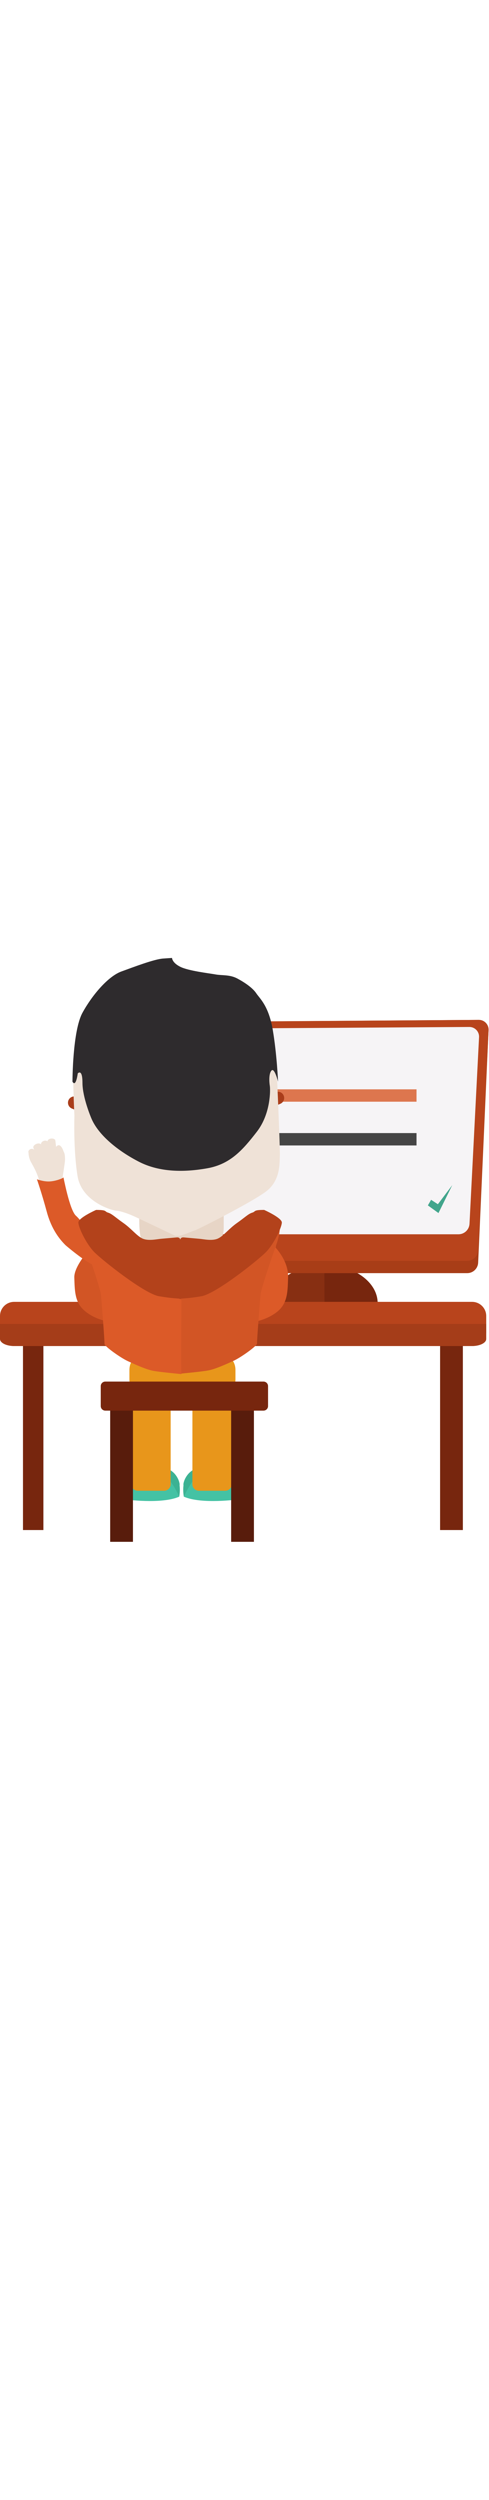 <svg width="250" min-height="0" viewBox="0 0 1070 1278" fill="none"
    xmlns="http://www.w3.org/2000/svg">
    <g id="Leering" clip-path="url(#clip0_2_2)">
        <g id="monitor">
            <path id="Vector" d="M826.32 755.41C826.32 801.69 774.09 839.21 709.66 839.21C645.23 839.21 592.99 801.69 592.99 755.41C592.99 709.13 645.23 671.62 709.7 671.62C774.17 671.62 826.32 709.14 826.32 755.41Z" fill="#872F12"/>
            <path id="Vector_2" d="M826.32 755.41C826.32 801.69 774.09 839.21 709.66 839.21C710.66 838.21 709.66 674.21 709.66 671.62C774.09 671.62 826.32 709.14 826.32 755.41Z" fill="#77260E"/>
            <path id="Vector_3" d="M421.47 162.76C421.511 156.743 423.909 150.981 428.149 146.712C432.389 142.442 438.133 140.004 444.15 139.92L1047.36 135.52C1050.29 135.475 1053.19 136.032 1055.89 137.156C1058.6 138.281 1061.04 139.949 1063.07 142.057C1065.1 144.165 1066.68 146.668 1067.7 149.41C1068.73 152.153 1069.17 155.077 1069.02 158L1046.26 667C1045.92 673.075 1043.28 678.794 1038.88 682.999C1034.49 687.204 1028.65 689.581 1022.57 689.65H444.15C438.146 689.632 432.392 687.24 428.144 682.997C423.895 678.755 421.496 673.004 421.47 667V162.76Z" fill="#A83D17"/>
            <path id="Vector_4" d="M421.47 162.53C421.496 156.508 423.889 150.738 428.132 146.465C432.375 142.191 438.128 139.758 444.15 139.69L1047.36 135.51C1050.29 135.464 1053.19 136.022 1055.89 137.148C1058.59 138.274 1061.04 139.945 1063.06 142.056C1065.09 144.167 1066.66 146.673 1067.68 149.418C1068.69 152.163 1069.13 155.088 1068.97 158.01L1046.32 640C1045.96 646.079 1043.31 651.795 1038.9 655.998C1034.49 660.2 1028.66 662.577 1022.57 662.65H444.15C438.141 662.632 432.383 660.236 428.133 655.987C423.884 651.737 421.488 645.979 421.47 639.97V162.53Z" fill="#B8441C"/>
            <path id="Vector_5" d="M442.17 177.37C442.196 171.35 444.589 165.582 448.833 161.312C453.077 157.042 458.83 154.613 464.85 154.55L1026.7 151C1029.62 150.953 1032.52 151.511 1035.22 152.638C1037.92 153.765 1040.35 155.438 1042.37 157.55C1044.39 159.663 1045.96 162.17 1046.96 164.915C1047.97 167.659 1048.4 170.582 1048.22 173.5L1027.33 581.97C1026.94 588.055 1024.27 593.769 1019.85 597.969C1015.43 602.169 1009.59 604.544 1003.49 604.62H464.85C458.841 604.602 453.083 602.206 448.833 597.957C444.584 593.707 442.188 587.949 442.17 581.94V177.37Z" fill="#F6F4F6"/>
        </g>
        <g id="green-tick">
            <path id="Vector_6" d="M936.225 541.42L959.425 558.18L989.715 496.95L958.135 538.85L943.315 529.18L936.225 541.42Z" fill="#42A58C"/>
        </g>
        <path id="button" d="M911.4 531.11H816V558.18H911.4V531.11Z" fill="#7CC1FB"/>
        <path id="second-line" d="M911.4 383.195H509.2V410.265H911.4V383.195Z" fill="#454545"/>
        <path id="first-line" d="M911.4 287.47H509.2V314.54H911.4V287.47Z" fill="#DD764E"/>
        <path id="header" d="M644.56 195.94H509.2V223.01H644.56V195.94Z" fill="#7CC1FB"/>
        <g id="lower-body">
            <path id="Vector_7" d="M520.7 1184.69C520.7 1184.69 441.38 1195.86 402.18 1178.69C403.11 1176.97 401.25 1151.19 401.25 1151.19C401.25 1151.19 404.05 1117.67 451.64 1109.08C499.23 1100.49 520.7 1184.69 520.7 1184.69Z" fill="#44C2A4"/>
            <path id="Vector_8" d="M402.2 1178.67C402.2 1178.67 421.03 1137.42 435.64 1132.26C450.25 1127.1 423.64 1120.26 423.64 1120.26C423.64 1120.26 394.54 1130.54 402.2 1178.67Z" fill="#3CB293"/>
            <path id="Vector_9" d="M492.8 914.83H435.2C427.374 914.83 421.03 921.174 421.03 929V1151.6C421.03 1159.43 427.374 1165.77 435.2 1165.77H492.8C500.626 1165.77 506.97 1159.43 506.97 1151.6V929C506.97 921.174 500.626 914.83 492.8 914.83Z" fill="#E8961B"/>
            <path id="Vector_10" d="M273.7 1184.69C273.7 1184.69 353.02 1195.86 392.22 1178.69C391.29 1176.97 393.15 1151.19 393.15 1151.19C393.15 1151.19 390.35 1117.67 342.76 1109.08C295.17 1100.49 273.7 1184.69 273.7 1184.69Z" fill="#44C2A4"/>
            <path id="Vector_11" d="M392.25 1178.67C392.25 1178.67 373.42 1137.42 358.81 1132.26C344.2 1127.1 370.81 1120.26 370.81 1120.26C370.81 1120.26 399.91 1130.54 392.25 1178.67Z" fill="#3CB293"/>
            <path id="Vector_12" d="M359.25 914.83H301.65C293.824 914.83 287.48 921.174 287.48 929V1151.6C287.48 1159.43 293.824 1165.77 301.65 1165.77H359.25C367.076 1165.77 373.42 1159.43 373.42 1151.6V929C373.42 921.174 367.076 914.83 359.25 914.83Z" fill="#E8961B"/>
            <path id="Vector_13" d="M515.22 922.38C515.22 941.47 501.16 956.95 483.82 956.95H314.58C297.24 956.95 283.18 941.47 283.18 922.38V901.27C283.18 882.18 297.24 866.71 314.58 866.71H483.82C501.16 866.71 515.22 882.18 515.22 901.27V922.38Z" fill="#E8961B"/>
        </g>
        <g id="tool">
            <path id="Vector_14" d="M555.62 983.59H505.77V1277.5H555.62V983.59Z" fill="#581C0C"/>
            <path id="Vector_15" d="M290.92 983.59H241.07V1277.5H290.92V983.59Z" fill="#581C0C"/>
            <path id="Vector_16" d="M576.54 926.86H230.44C224.917 926.86 220.44 931.337 220.44 936.86V980.46C220.44 985.983 224.917 990.46 230.44 990.46H576.54C582.063 990.46 586.54 985.983 586.54 980.46V936.86C586.54 931.337 582.063 926.86 576.54 926.86Z" fill="#77260E"/>
        </g>
        <g id="table">
            <path id="Vector_17" d="M1033 752.46H30.94C13.852 752.46 0 766.312 0 783.4V818.21C0 835.298 13.852 849.15 30.94 849.15H1033C1050.09 849.15 1063.94 835.298 1063.94 818.21V783.4C1063.94 766.312 1050.09 752.46 1033 752.46Z" fill="#B8441C"/>
            <path id="Vector_18" d="M1063.94 800.8H3.76039e-05C-2.4435e-05 816.272 8.99365e-06 807.727 8.99365e-06 816.272V833.678C8.99365e-06 842.223 13.852 849.15 30.94 849.15H1033C1050.09 849.15 1063.94 842.223 1063.94 833.678V816.272V800.8Z" fill="#A53D19"/>
            <path id="Vector_19" d="M1012.82 849.15H962.97V1251.72H1012.82V849.15Z" fill="#77260E"/>
            <path id="Vector_20" d="M94.97 849.15H50.28V1251.72H94.97V849.15Z" fill="#77260E"/>
        </g>
        <g id="left-hand">
            <path id="Vector_21" d="M205 627C205 627 161.682 671.65 162.591 699.12C163.5 726.59 163.373 750.69 181.62 768.74C199.867 786.79 232.372 798.58 256 796" fill="#D25525"/>
        </g>
        <g id="right-hand">
            <path id="Vector_22" d="M589 620C589 620 631.794 653.962 630.38 699.12C629.52 726.59 629.63 750.69 612.38 768.74C595.13 786.79 555 803 524 796" fill="#DC5A28"/>
            <path id="Vector_23" d="M604.17 628.65C604.17 628.65 553.89 710.3 563.34 730.06C572.79 749.82 570.22 793.66 570.22 793.66" fill="#DC5A28"/>
        </g>
        <g id="neck">
            <path id="Vector_24" d="M306.46 541.42C306.46 541.42 297.01 622.28 321.93 640.25C321.93 640.25 480.06 632.25 483.5 622.25C486.94 612.25 489.5 598.25 489.5 590.81V558.39" fill="#E7D5C6"/>
        </g>
        <g id="left-hand-success">
            <path id="Vector_25" d="M139.23 423.74C139.23 423.74 132.55 401.17 122.78 413.29L121.14 399.63C120.77 396.57 116.61 394.55 111.85 395.13C107.25 395.68 103.85 398.45 103.85 401.39C102.12 399.52 98.63 399.04 95.24 400.39C91.24 402.03 88.87 405.69 90.04 408.55L92.53 414.62L90.05 408.62C88.88 405.76 84.13 405.01 79.44 406.93C74.75 408.85 71.89 412.72 73.06 415.57L77.06 425.32L75.2 420.78C74.03 417.92 70.2 416.78 66.69 418.23C63.18 419.68 61.24 423.16 62.41 426.01C62.509 432.657 64.076 439.2 67 445.17C71.73 454.17 81 468.37 86.27 489C91.54 509.63 136.18 485.56 136.18 485.56C136.18 485.56 142.18 446.46 142.18 443.88C142.18 441.3 143.1 429.81 139.23 423.74Z" fill="#EFE2D7"/>
            <path id="Vector_26" d="M203.7 614.9C203.7 614.9 180.5 576.66 166.32 564.2C152.14 551.74 138.8 478.26 138.8 480C138.8 481.74 122.9 488.16 109.15 489C95.4 489.84 80.79 484.27 80.79 484.27C80.79 484.27 91.53 515.21 102.28 555.17C113.03 595.13 131.49 616.62 143.53 628.65C143.53 628.65 184.78 664.32 207.98 673.77C231.18 683.22 203.7 614.9 203.7 614.9Z" fill="#DC5A28"/>
        </g>
        <g id="body">
            <path id="Vector_27" d="M612.39 590.84C612.39 590.84 612.33 606.3 604.17 628.65C596.01 651 571.51 723.18 570.17 736.08C568.83 748.98 562 838.34 562.43 843.5C562.86 848.66 527.25 874 511.35 881.31C495.45 888.62 471.82 899.36 456.35 902.37C440.88 905.38 392.79 909.67 394.06 909.67C395.33 909.67 394.06 748.97 394.06 748.97L406.91 719.32" fill="#D25525"/>
            <path id="Vector_28" d="M178.76 591.69C178.76 591.69 178.81 607.16 186.98 629.51C190.15 638.19 195.79 654.41 201.58 671.75C201.94 672.82 202.3 673.89 202.65 674.97C211.41 701.34 220.17 729.36 220.93 736.97C222.21 749.87 229.09 839.24 228.66 844.4C228.23 849.56 263.89 874.91 279.79 882.21C295.69 889.51 319.33 900.26 334.79 903.27C350.25 906.28 398.34 910.57 397.07 910.57C395.8 910.57 397.07 749.87 397.07 749.87L384.22 720.22" fill="#DC5A28"/>
            <path id="Vector_29" d="M577.96 551.3C577.96 551.3 616.7 568.49 616.7 578.8C616.7 589.11 599.51 626.07 581.46 644.12C563.41 662.17 472.32 734.9 440.52 740.22C408.72 745.54 399.27 744.67 396.69 745.53L394.11 746.39V619.2C394.11 619.2 393.29 610.61 402.11 611.46C410.93 612.31 426.8 613.61 436.25 614.46C445.7 615.31 464.18 619.62 476.64 614.03C489.1 608.44 501.13 592.12 518.32 580.09C535.51 568.06 543.25 559.89 551.84 557.31C560.43 554.73 553.01 551.3 577.96 551.3Z" fill="#B3421B"/>
            <path id="Vector_30" d="M210.27 551.3C210.27 551.3 171.46 568.49 171.46 578.8C171.46 589.11 188.69 626.07 206.79 644.12C224.89 662.17 316.25 734.9 348.14 740.21C380.03 745.52 389.51 744.67 392.14 745.53L394.73 746.39V619.2C394.73 619.2 395.55 610.61 386.73 611.46C377.91 612.31 361.97 613.61 352.49 614.46C343.01 615.31 324.49 619.62 311.99 614.03C299.49 608.44 287.42 592.12 270.18 580.09C252.94 568.06 245.18 559.89 236.57 557.31C227.96 554.73 235.3 551.3 210.27 551.3Z" fill="#B3421B"/>
        </g>
        <g id="head">
            <path id="Vector_31" d="M568.7 308.32C565.348 309.755 562.703 312.463 561.347 315.848C559.991 319.233 560.035 323.018 561.47 326.37C562.907 329.723 565.617 332.368 569.003 333.724C572.39 335.079 576.176 335.035 579.53 333.6L613.53 319.05C616.873 317.606 619.506 314.893 620.851 311.509C622.195 308.124 622.141 304.345 620.7 301C619.267 297.659 616.568 295.021 613.194 293.666C609.82 292.311 606.046 292.348 602.7 293.77L568.7 308.32Z" fill="#A93D1A"/>
            <path id="Vector_32" d="M201.82 318.63C205.172 320.065 207.817 322.773 209.173 326.158C210.529 329.543 210.485 333.328 209.05 336.68C207.615 340.02 204.915 342.655 201.542 344.01C198.169 345.365 194.397 345.329 191.05 343.91L157.05 329.36C155.39 328.65 153.887 327.619 152.625 326.327C151.364 325.035 150.37 323.508 149.699 321.831C149.029 320.155 148.695 318.363 148.718 316.558C148.74 314.752 149.118 312.969 149.83 311.31C151.265 307.958 153.973 305.313 157.358 303.957C160.743 302.601 164.528 302.645 167.88 304.08L201.82 318.63Z" fill="#A93D1A"/>
            <path id="Vector_33" d="M603.98 211.13C603.98 211.13 613.19 416.38 612.33 432.71C611.47 449.04 614.05 486.85 582.25 510.91C550.45 534.97 432.7 594.27 426.7 596C420.7 597.73 397.7 608 390.6 608C383.5 608 390.6 190.34 390.6 190.34V608H383.51C383.51 608 309.82 572.77 292.63 565C275.44 557.23 259.98 553 253.96 553C247.94 553 179.19 535 169.7 477.4C160.21 419.8 162.86 345 162.86 345C162.86 345 160.09 294.34 159.76 232.88C159.43 171.42 249.66 174.88 249.66 174.88L383.51 189.5" fill="#EFE2D7"/>
            <path id="Vector_34" d="M158.57 270.71C158.57 270.71 158.57 159.85 180.48 119.89C202.39 79.93 237.2 40 265.56 29.65C293.92 19.3 337.75 2.58 357.09 1.29L376.43 0C376.43 0 376.43 10.31 394.43 19.34C412.43 28.37 457.6 33.52 471.78 36.1C485.96 38.68 502.72 36.1 519.48 45.1C536.24 54.1 552.99 65.72 560.73 77.33C568.47 88.94 587.8 104.4 596.82 157.25C605.84 210.1 608.42 270.69 608.42 270.69C608.42 270.69 600.69 239.75 594.24 246.2C587.79 252.65 589.09 271.98 590.38 279.71C591.67 287.44 592.95 340.3 562.02 380.27C531.09 420.24 504.02 451.17 453.73 460.19C403.44 469.21 349.31 469.19 304.2 446.01C259.09 422.83 215.2 388.01 199.78 350.62C199.78 350.62 180.44 305.5 180.44 273.27C180.44 241.04 170.13 252.64 170.13 252.64C170.13 252.64 166.3 284 158.57 270.71Z" fill="#2E2B2D"/>
        </g>
    </g>
    <defs>
        <style>


      #head {
        transform-box: fill-box;
        transform-origin: center bottom;
        animation: headNod 10s ease-in-out infinite alternate;
      }

      @keyframes headNod {
        10% {
          transform: rotate(12deg);
        }

        20% {
          transform: rotate(-3deg);
        }

        30% {
          transform: rotate(7deg);
        }

        40% {
          transform: rotate(-5deg);
        }

        50% {
          transform: rotate(3deg);
        }

        60% {
          transform: rotate(-7deg);
        }

        70% {
          transform: rotate(3deg);
        }

        80% {
          transform: rotate(-8deg);
        }

        90% {
          transform: rotate(4deg);
        }

        100% {
          transform: rotate(-1deg);
        }
      }

      #body,
      #neck {
        transform-box: fill-box;
        transform-origin: center bottom;
        transform: rotate(-5deg);
        animation: bodyMove 1s ease-in-out infinite alternate;
      }

      @keyframes bodyMove {
        0% {
          transform: rotate(-0.5deg);
        }

        100% {
          transform: rotate(0.5deg);
        }
      }


      #green-tick {
        clip-path: polygon(0 0, 0% 0, 0% 100%, 0% 100%);
        animation: tickIn 10s ease-in-out infinite;
      }

      @keyframes tickIn {
        0%,
        85% {
          opacity: 1;
          clip-path: polygon(0 0, 0% 0, 0% 100%, 0% 100%);
        }

        90%,
        95% {
          opacity: 1;
          clip-path: polygon(0 0, 100% 0, 100% 100%, 0% 100%);
        }
        100% {
          opacity: 0;
        }
      }

      #left-hand-success {
        animation: successHandAppears 10s ease-in-out infinite;
      }

      @keyframes successHandAppears {
        0%,
        88% {
          opacity: 0;
        }

        89%,
        98% {
          opacity: 1;
        }

        100% {
          opacity: 0;
        }
      }

      #left-hand {
        transform-box: fill-box;
        transform-origin: center right;
        animation: leftHand 10s ease-in-out infinite;
      }

      @keyframes leftHand {
        0%,
        45% {
          opacity: 1;
          transform: translateY(0px);
        }

        50% {
          opacity: 1;
          transform: translateY(-5px);
        }

        52.5% {
          opacity: 1;
          transform: translateY(5px);
        }

        55% {
          opacity: 1;
          transform: translateY(-5px);
        }

        57.5% {
          opacity: 1;
          transform: translateY(5px);
        }

        60% {
          opacity: 1;
          transform: translateY(-5px);
        }
        62.5% {
          opacity: 1;
          transform: translateY(5px);
        }
        65% {
          opacity: 1;
          transform: translateY(-5px);
        }
        67.5% {
          opacity: 1;
          transform: translateY(5px);
        }
        70% {
          opacity: 1;
          transform: translateY(-5px);
        }
        72.5% {
          opacity: 1;
          transform: translateY(5px);
        }

        75% {
          opacity: 1;
          transform: translateY(-5px);
        }

        77.5% {
          transform: translateY(5px);
        }

        80% {
          transform: translateY(-5px);
        }

        82.5% {
          opacity: 1;
          transform: translateY(0px);
        }

        82.5%,
        88% {
          opacity: 1;
        }
        89%,
        98% {
          opacity: 0;
        }

        100% {
          opacity: 1;
        }
      }

      #right-hand {
        transform-box: fill-box;
        transform-origin: center left;
        animation: rightHand 10s ease-in-out infinite;
      }

      @keyframes rightHand {
        0%,
        45% {
          opacity: 1;
          transform: translateY(0px);
        }

        50% {
          opacity: 1;
          transform: translateY(5px);
        }

        52.5% {
          opacity: 1;
          transform: translateY(-5px);
        }

        55% {
          opacity: 1;
          transform: translateY(5px);
        }

        57.5% {
          opacity: 1;
          transform: translateY(-5px);
        }

        60% {
          opacity: 1;
          transform: translateY(5px);
        }
        62.5% {
          opacity: 1;
          transform: translateY(-5px);
        }
        65% {
          opacity: 1;
          transform: translateY(5px);
        }
        67.5% {
          opacity: 1;
          transform: translateY(-5px);
        }
        70% {
          opacity: 1;
          transform: translateY(5px);
        }
        72.5% {
          opacity: 1;
          transform: translateY(-5px);
        }

        75% {
          opacity: 1;
          transform: translateY(5px);
        }

        77.5% {
          opacity: 1;
          transform: translateY(-5px);
        }

        80% {
          opacity: 1;
          transform: translateY(5px);
        }

        82% {
          opacity: 1;
          transform: translateY(0px);
        }

        83.5% {
          opacity: 1;
          transform: translate(-10px, 10px);
        }

        85% {
          opacity: 1;
          transform: translate(0px);
        }

        90%,
        95% {
          opacity: 1;
        }

        98% {
          opacity: 0;
        }

        100% {
          opacity: 1;
        }
      }

      #header {
        opacity: 0;
        animation: appearHeader 10s ease-in-out infinite;
      }

      @keyframes appearHeader {
        0%,
        15% {
          fill: #7cc1fb;
          opacity: 0;
        }

        20%,
        83.5% {
          fill: #7cc1fb;
          opacity: 1;
        }

        85%,
        97% {
          opacity: 1;
          transform: scale(1);
          fill: #42a58c;
        }

        100% {
          opacity: 0;
        }
      }

      #button {
        opacity: 0;
        transform-box: fill-box;
        transform-origin: center;
        animation: appearButton 10s ease-in-out infinite;
      }

      @keyframes appearButton {
        0%,
        15% {
          opacity: 0;
          fill: #7cc1fb;
          transform: scale(1);
        }

        20%,
        82% {
          opacity: 1;
          fill: #7cc1fb;
          transform: scale(1);
        }

        83.5% {
          opacity: 1;
          fill: #7cc1fb;
          transform: scale(0.8);
        }

        85%,
        97% {
          opacity: 1;
          transform: scale(1);
          fill: #42a58c;
        }

        100% {
          opacity: 0;
        }
      }

      #first-line {
        clip-path: polygon(0 0, 0% 0%, 0% 100%, 0% 100%);
        animation: firstLineFull 10s ease-out infinite;
      }

      @keyframes firstLineFull {
        0%,
        35% {
          fill: #dd764e;
          opacity: 1;
          clip-path: polygon(0 0, 0% 0%, 0% 100%, 0% 100%);
        }

        40%,
        82.5% {
          opacity: 1;
          fill: #dd764e;
          clip-path: polygon(0 0, 100% 0%, 100% 100%, 0% 100%);
        }

        85%,
        97% {
          fill: #42a58c;
          opacity: 1;
          clip-path: polygon(0 0, 100% 0%, 100% 100%, 0% 100%);
        }

        100% {
          opacity: 0;
        }
      }

      #second-line {
        clip-path: polygon(0 0, 0% 0%, 0% 100%, 0% 100%);
        animation: secondLineFull 10s ease-out infinite;
      }

      @keyframes secondLineFull {
        0%,
        50% {
          opacity: 1;
          fill: #454545;
          clip-path: polygon(0 0, 0% 0%, 0% 100%, 0% 100%);
        }

        55%,
        65% {
          opacity: 1;
          fill: #454545;
          clip-path: polygon(0 0, 50% 0%, 50% 100%, 0% 100%);
        }

        70%,
        77.5% {
          opacity: 1;
          fill: #454545;
          clip-path: polygon(0 0, 70% 0%, 70% 100%, 0% 100%);
        }

        82.5% {
          fill: #454545;
          opacity: 1;
          clip-path: polygon(0 0, 100% 0%, 100% 100%, 0% 100%);
        }

        85%,
        97% {
          fill: #42a58c;
          opacity: 1;
          clip-path: polygon(0 0, 100% 0%, 100% 100%, 0% 100%);
        }

        100% {
          opacity: 0;
        }
      }
        </style>
    </defs>
</svg>
